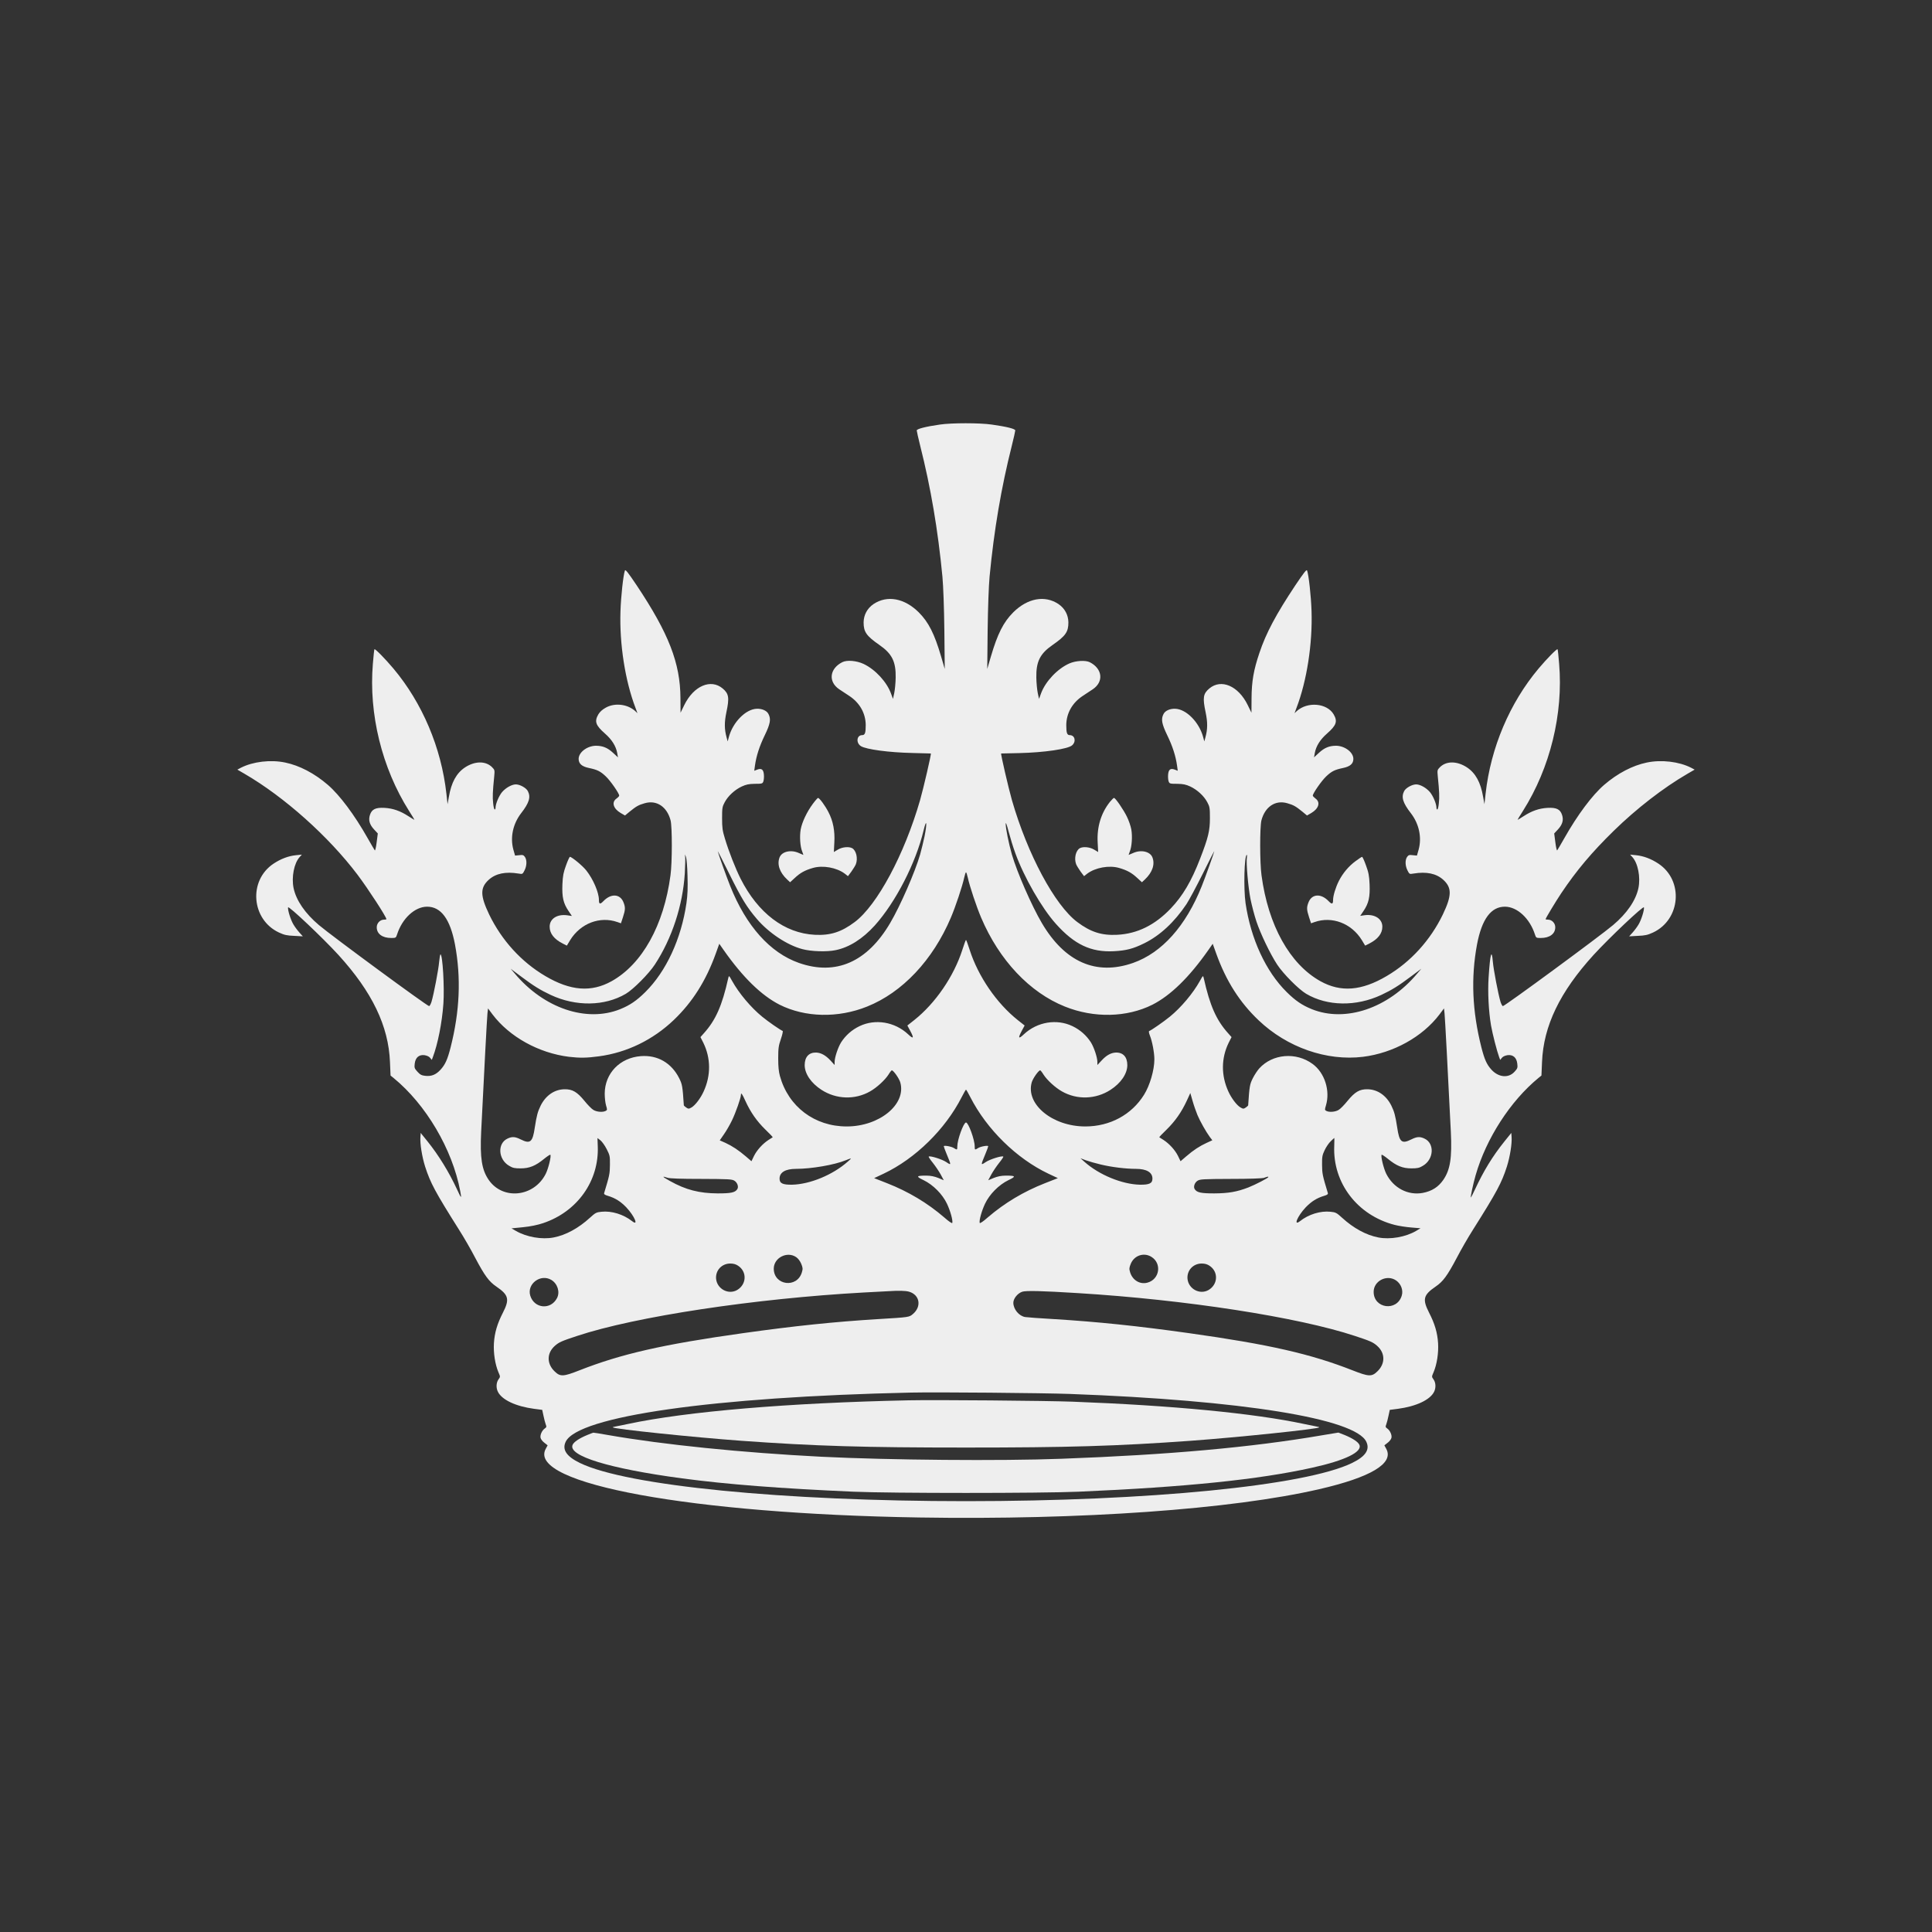 <?xml version="1.0" standalone="no"?>
<!DOCTYPE svg PUBLIC "-//W3C//DTD SVG 20010904//EN"
 "http://www.w3.org/TR/2001/REC-SVG-20010904/DTD/svg10.dtd">
<svg version="1.0" xmlns="http://www.w3.org/2000/svg"
 width="2000pt" height="2000pt" viewBox="0 0 2000 2000"
 preserveAspectRatio="xMidYMid meet">
<rect x="0" y="0" width="2000" height="2000" fill="#333333" stroke="none"/>
<g transform="translate(0,2000) scale(0.1,-0.1)"
fill="#eee" stroke="none">
<path d="M9730 15605 c-148 -21 -240 -45 -240 -61 0 -8 16 -78 35 -155 111
-439 185 -878 231 -1359 9 -102 17 -315 20 -560 l4 -395 -38 130 c-69 235
-130 355 -231 456 -148 147 -327 180 -468 86 -65 -44 -102 -112 -103 -190 0
-99 29 -140 164 -234 130 -90 171 -172 168 -338 -1 -55 -8 -127 -15 -160 l-13
-60 -19 52 c-44 123 -163 252 -285 310 -73 34 -172 43 -221 18 -132 -67 -147
-202 -32 -280 21 -14 67 -45 103 -68 109 -71 171 -180 172 -303 0 -82 -8 -104
-37 -104 -57 0 -66 -80 -13 -114 55 -34 292 -66 538 -71 102 -3 186 -5 186 -5
7 -1 -76 -359 -112 -485 -162 -561 -443 -1085 -676 -1260 -139 -104 -252 -140
-413 -132 -314 16 -588 224 -769 582 -53 106 -122 281 -162 415 -25 81 -29
112 -29 210 0 105 2 119 27 165 34 65 104 129 176 163 46 21 73 27 136 28 74
0 80 2 88 24 5 13 8 44 6 69 -4 55 -24 71 -69 54 l-31 -12 7 52 c14 101 47
203 101 314 58 120 67 169 39 222 -17 34 -66 56 -121 54 -115 -4 -248 -140
-289 -293 l-12 -45 -11 40 c-24 87 -24 157 -3 259 33 154 26 195 -38 249 -123
103 -300 27 -397 -171 l-39 -80 -1 152 c-2 362 -121 668 -452 1165 -90 134
-117 169 -123 155 -17 -48 -41 -266 -46 -424 -11 -336 48 -717 156 -999 l20
-54 -22 21 c-80 73 -211 89 -305 37 -36 -20 -61 -42 -78 -70 -42 -73 -29 -113
69 -199 70 -61 113 -129 126 -200 l8 -46 -52 48 c-56 52 -107 72 -176 72 -91
-1 -179 -68 -179 -136 0 -50 34 -79 106 -94 86 -18 118 -33 174 -86 47 -43
140 -177 140 -200 0 -6 -13 -20 -30 -32 -51 -38 -31 -103 45 -148 l45 -26 47
39 c69 56 93 70 157 88 123 36 231 -36 268 -178 17 -68 17 -436 -1 -567 -69
-519 -293 -921 -611 -1098 -210 -116 -424 -100 -685 54 -248 146 -451 369
-581 637 -94 197 -95 278 -3 361 72 64 173 85 306 63 42 -7 43 -7 63 33 24 47
26 107 4 139 -14 20 -23 23 -60 18 l-42 -4 -18 63 c-34 126 -4 266 81 376 84
108 101 167 69 229 -17 33 -82 69 -124 69 -42 0 -104 -35 -142 -79 -33 -39
-68 -122 -68 -162 0 -11 -4 -19 -9 -19 -5 0 -13 30 -16 66 -7 62 -5 118 11
276 6 65 6 68 -23 97 -66 65 -177 64 -279 -3 -89 -59 -142 -156 -167 -304
l-14 -77 -12 110 c-53 475 -249 938 -549 1295 -86 102 -189 207 -196 199 -2
-2 -10 -69 -16 -149 -44 -520 93 -1079 374 -1524 31 -48 56 -90 56 -92 0 -2
-27 14 -61 36 -86 56 -161 82 -249 87 -91 5 -131 -14 -150 -72 -18 -53 -5
-100 41 -150 l40 -43 -12 -92 c-6 -50 -15 -88 -19 -83 -4 4 -37 62 -75 128
-135 239 -289 445 -411 550 -139 120 -295 201 -441 231 -151 32 -334 10 -458
-53 l-38 -20 74 -43 c413 -240 870 -648 1170 -1045 110 -146 299 -437 299
-460 0 -3 -11 -5 -24 -5 -41 0 -76 -36 -76 -79 0 -68 58 -111 150 -111 47 0
49 1 61 38 53 165 183 285 309 286 145 1 240 -128 290 -391 64 -345 50 -688
-45 -1064 -33 -129 -56 -179 -105 -233 -48 -52 -94 -70 -158 -63 -37 4 -53 12
-80 42 -31 34 -34 41 -29 83 7 64 44 96 101 89 25 -4 48 -14 58 -27 l18 -22
11 29 c51 135 95 356 109 553 12 168 -8 510 -30 510 -4 0 -10 -35 -14 -77 -7
-82 -56 -337 -79 -413 -8 -25 -19 -45 -25 -45 -20 0 -1005 724 -1141 839 -143
121 -235 255 -262 383 -23 114 5 258 64 322 l22 24 -61 -6 c-79 -8 -158 -38
-233 -88 -262 -175 -229 -578 56 -712 56 -26 83 -32 158 -35 l90 -5 -36 40
c-20 22 -48 60 -62 84 -29 49 -60 150 -55 176 4 21 359 -315 521 -492 350
-384 519 -736 534 -1109 l6 -140 31 -25 c335 -274 608 -736 690 -1170 16 -85
13 -83 -34 19 -83 178 -189 351 -304 494 l-71 88 -3 -43 c-5 -69 17 -205 49
-306 55 -170 103 -260 352 -655 48 -75 123 -205 167 -290 98 -185 142 -245
219 -297 127 -87 138 -131 67 -270 -59 -115 -86 -207 -93 -316 -6 -100 12
-219 47 -301 20 -46 20 -46 0 -74 -24 -33 -26 -89 -5 -129 42 -83 186 -150
374 -175 l84 -11 13 -60 c7 -33 17 -73 23 -89 10 -25 9 -31 -9 -43 -30 -21
-51 -69 -44 -98 3 -14 21 -37 40 -51 l33 -26 -21 -39 c-187 -359 1513 -670
3870 -708 1670 -27 3233 84 4138 293 534 123 773 266 696 415 l-21 39 33 26
c19 14 37 37 40 51 7 29 -14 77 -44 98 -18 12 -19 18 -9 43 6 16 16 56 23 89
l13 60 84 11 c188 25 332 92 374 175 21 40 19 96 -5 129 -20 28 -20 28 0 74
35 82 53 201 47 301 -7 109 -34 201 -93 316 -71 139 -60 183 67 270 77 52 121
112 219 297 44 85 119 215 167 290 249 395 297 485 352 655 32 101 54 237 49
306 l-3 43 -71 -88 c-123 -153 -215 -304 -305 -497 -20 -43 -39 -80 -42 -83
-9 -9 22 138 49 231 109 380 360 768 650 1006 l31 25 6 140 c15 373 184 725
534 1109 162 177 517 513 521 492 5 -26 -26 -127 -55 -176 -14 -24 -42 -62
-62 -84 l-36 -40 90 5 c75 3 102 9 158 35 285 134 318 537 56 712 -75 50 -154
80 -233 88 l-61 6 22 -24 c59 -64 87 -208 64 -322 -27 -128 -119 -262 -262
-383 -136 -115 -1121 -839 -1141 -839 -6 0 -17 20 -25 45 -23 76 -72 331 -79
413 -12 142 -28 87 -44 -162 -10 -149 0 -349 25 -496 15 -87 62 -269 84 -328
l11 -29 18 22 c10 13 33 23 58 27 57 7 94 -25 101 -89 5 -42 2 -49 -29 -83
-62 -68 -164 -59 -238 21 -49 54 -72 104 -105 233 -95 376 -109 719 -45 1064
50 263 145 392 290 391 126 -1 256 -121 309 -286 12 -37 14 -38 61 -38 92 0
150 43 150 111 0 43 -35 79 -76 79 -13 0 -24 2 -24 5 0 9 104 182 163 270 156
233 314 421 543 645 233 228 514 446 763 590 l74 43 -38 20 c-124 63 -307 85
-458 53 -146 -30 -302 -111 -441 -231 -122 -105 -276 -311 -411 -550 -38 -66
-71 -124 -75 -128 -4 -5 -13 33 -19 83 l-12 92 40 43 c46 50 59 97 41 150 -19
58 -59 77 -150 72 -88 -5 -163 -31 -249 -87 -34 -22 -61 -38 -61 -36 0 2 25
44 56 92 281 445 418 1004 374 1524 -6 80 -14 147 -16 149 -7 8 -110 -97 -196
-199 -300 -357 -496 -820 -549 -1295 l-12 -110 -14 77 c-25 148 -78 245 -167
304 -102 67 -213 68 -279 3 -29 -29 -29 -32 -23 -97 16 -158 18 -214 11 -276
-3 -36 -11 -66 -16 -66 -5 0 -9 8 -9 19 0 40 -35 123 -68 162 -38 44 -100 79
-142 79 -42 0 -107 -36 -124 -69 -32 -62 -15 -121 69 -229 85 -110 115 -250
81 -376 l-18 -63 -42 4 c-37 5 -46 2 -60 -18 -22 -32 -20 -92 4 -139 20 -40
21 -40 63 -33 133 22 234 1 306 -63 92 -83 91 -164 -3 -361 -130 -268 -333
-491 -581 -637 -261 -154 -475 -170 -685 -54 -318 177 -542 579 -611 1098 -18
131 -18 499 -1 567 37 142 145 214 268 178 64 -18 88 -32 157 -88 l47 -39 45
26 c76 45 96 110 45 148 -16 12 -30 26 -30 32 0 23 93 157 140 200 56 53 88
68 174 86 72 15 106 44 106 94 0 68 -88 135 -179 136 -69 0 -120 -20 -176 -72
l-52 -48 8 46 c13 71 56 139 126 200 98 86 111 126 69 199 -69 117 -271 135
-383 33 l-22 -21 20 54 c108 282 167 667 156 1004 -5 154 -29 372 -46 419 -6
14 -33 -21 -123 -155 -198 -298 -302 -492 -371 -699 -59 -174 -80 -293 -81
-466 l-1 -152 -39 80 c-97 198 -274 274 -397 171 -64 -54 -71 -95 -38 -249 21
-102 21 -172 -3 -259 l-11 -40 -12 45 c-41 153 -174 289 -289 293 -55 2 -104
-20 -121 -54 -28 -53 -19 -102 39 -222 54 -111 87 -213 101 -314 l7 -52 -31
12 c-45 17 -65 1 -69 -54 -2 -25 1 -56 6 -69 8 -22 14 -24 88 -24 63 -1 90 -7
136 -28 72 -34 142 -98 176 -163 25 -46 27 -60 27 -165 0 -129 -17 -201 -102
-420 -89 -231 -179 -384 -303 -514 -165 -173 -346 -262 -555 -273 -161 -8
-274 28 -413 132 -233 175 -514 699 -676 1260 -36 126 -119 484 -112 485 0 0
84 2 186 4 259 6 507 42 549 81 44 39 28 105 -25 105 -28 0 -36 23 -36 104 1
123 63 232 172 303 36 23 82 54 103 68 115 78 100 213 -32 280 -44 22 -146 16
-211 -13 -121 -53 -246 -184 -292 -307 l-22 -60 -13 60 c-7 33 -14 105 -15
160 -3 166 38 248 168 338 135 94 164 135 164 234 -1 78 -38 146 -103 190
-141 94 -320 61 -468 -86 -101 -101 -162 -221 -231 -456 l-38 -130 4 395 c3
245 11 458 20 560 46 481 120 920 231 1359 19 77 35 147 35 155 0 17 -88 39
-244 61 -123 18 -417 18 -536 0z m-159 -4262 c-12 -55 -32 -140 -46 -189 -54
-185 -204 -529 -310 -709 -238 -405 -563 -547 -945 -413 -298 105 -546 382
-711 796 -36 89 -129 350 -129 360 0 4 54 -101 119 -233 128 -259 182 -346
286 -468 123 -144 312 -270 470 -312 92 -25 255 -30 345 -11 142 29 280 117
406 256 216 241 425 647 505 984 31 129 38 80 10 -61z m940 -176 c90 -249 273
-567 419 -730 191 -214 363 -296 600 -284 129 7 199 25 315 82 163 80 313 220
437 405 27 41 103 183 169 315 65 132 119 237 119 233 0 -10 -93 -271 -129
-360 -165 -414 -413 -691 -711 -796 -382 -134 -707 8 -945 413 -106 180 -256
524 -310 709 -33 115 -65 275 -64 318 0 21 11 -7 30 -80 16 -61 47 -163 70
-225z m-3394 -232 c4 -128 1 -198 -11 -285 -54 -369 -209 -705 -426 -920 -90
-89 -159 -136 -260 -177 -349 -140 -790 9 -1092 370 l-42 49 107 -80 c128 -96
198 -140 309 -192 260 -121 557 -117 776 12 78 46 238 207 301 303 177 270
289 612 310 943 4 78 6 154 4 170 l-3 27 11 -25 c6 -14 14 -101 16 -195z
m5791 190 c-10 -50 13 -311 37 -432 14 -68 41 -171 61 -231 43 -129 143 -337
215 -447 63 -96 223 -257 301 -303 219 -129 516 -133 776 -12 111 52 181 96
309 192 l107 80 -42 -49 c-302 -361 -743 -510 -1092 -370 -101 41 -170 88
-260 177 -216 213 -372 551 -426 920 -22 153 -13 500 13 500 3 0 3 -11 1 -25z
m-2889 -212 c20 -91 89 -298 138 -413 187 -440 502 -774 867 -920 301 -121
641 -113 905 19 189 96 382 284 581 568 l44 63 37 -103 c102 -283 242 -503
438 -689 295 -281 705 -424 1081 -378 313 39 615 206 791 438 l47 63 6 -53 c5
-46 35 -616 65 -1224 13 -271 -6 -393 -78 -498 -52 -75 -119 -117 -213 -135
-153 -28 -303 51 -377 197 -28 55 -60 187 -48 198 3 3 32 -16 64 -42 89 -73
153 -99 243 -99 63 0 82 4 120 27 113 66 123 231 17 281 -48 23 -79 21 -137
-8 -99 -50 -124 -29 -146 122 -19 123 -30 165 -61 228 -53 106 -144 168 -248
169 -81 1 -129 -27 -206 -121 -33 -41 -74 -83 -92 -93 -34 -21 -97 -26 -127
-10 -17 9 -17 13 -4 56 46 154 -13 339 -138 430 -171 126 -415 105 -552 -46
-20 -22 -50 -68 -67 -102 -31 -62 -35 -81 -48 -280 -1 -4 -12 -15 -26 -24 -22
-14 -26 -14 -54 2 -38 22 -94 96 -125 165 -76 166 -75 344 3 504 l30 59 -33
37 c-125 138 -191 288 -255 574 -7 29 -7 29 -40 -30 -71 -128 -195 -275 -310
-369 -65 -53 -192 -141 -214 -149 -7 -2 -4 -20 7 -48 24 -59 46 -178 46 -245
0 -111 -47 -271 -107 -367 -129 -207 -353 -328 -608 -328 -339 0 -618 229
-555 455 11 41 71 126 88 126 4 0 20 -20 35 -45 36 -56 122 -135 190 -173 156
-89 350 -83 503 16 108 70 173 166 174 255 0 85 -43 133 -119 131 -50 -2 -98
-28 -148 -83 l-43 -46 0 32 c0 46 -35 152 -68 204 -46 71 -110 128 -189 166
-164 79 -366 45 -504 -84 -56 -53 -63 -41 -21 37 l29 54 -71 56 c-220 175
-410 453 -498 727 -18 57 -35 103 -38 103 -3 0 -20 -46 -38 -103 -88 -274
-278 -552 -498 -727 l-71 -56 29 -54 c42 -78 35 -90 -21 -37 -138 129 -340
163 -504 84 -79 -38 -143 -95 -189 -166 -33 -52 -68 -158 -68 -204 l0 -32 -42
46 c-51 55 -99 81 -149 83 -76 2 -119 -46 -119 -131 1 -89 66 -185 174 -255
153 -99 347 -105 503 -16 68 38 154 117 190 173 15 25 31 45 35 45 17 0 77
-85 88 -126 63 -226 -216 -455 -555 -455 -332 0 -603 204 -691 521 -13 47 -18
98 -18 185 0 104 4 131 28 200 15 44 23 81 18 83 -21 7 -150 96 -213 148 -115
94 -239 241 -310 369 -33 59 -33 59 -40 30 -64 -286 -130 -436 -255 -574 l-33
-37 30 -59 c78 -160 79 -338 3 -504 -31 -69 -87 -143 -125 -165 -28 -16 -32
-16 -54 -2 -14 9 -25 20 -26 24 -13 199 -17 218 -48 280 -80 159 -224 242
-396 229 -218 -16 -374 -178 -375 -388 0 -42 6 -97 14 -123 13 -43 13 -47 -4
-56 -30 -16 -93 -11 -127 10 -18 10 -59 52 -92 93 -77 94 -125 122 -206 121
-104 -1 -195 -63 -248 -169 -31 -63 -42 -105 -61 -228 -22 -151 -47 -172 -146
-122 -58 29 -89 31 -137 8 -106 -50 -96 -215 17 -281 38 -23 57 -27 120 -27
90 0 154 26 243 99 32 26 61 45 64 42 12 -11 -20 -143 -48 -198 -121 -240
-444 -274 -590 -62 -72 105 -91 227 -78 498 30 608 60 1178 65 1224 l6 53 47
-63 c176 -232 478 -399 791 -438 112 -13 184 -12 310 5 290 39 559 170 776
377 193 185 332 405 433 685 l37 103 44 -63 c199 -284 392 -472 581 -568 264
-132 604 -140 905 -19 365 146 680 480 867 920 49 115 118 322 138 413 7 31
15 57 19 57 4 0 12 -26 19 -57z m26 -2271 c170 -333 479 -636 808 -792 l98
-46 -135 -53 c-219 -86 -417 -204 -591 -354 -47 -42 -81 -64 -83 -57 -8 24 20
125 55 199 47 99 143 196 242 244 82 39 77 47 -27 47 -47 0 -84 -8 -125 -24
l-57 -24 32 60 c18 33 55 87 81 120 27 33 46 62 43 65 -12 12 -140 -28 -182
-57 -53 -35 -53 -36 -3 85 16 38 29 74 29 79 0 12 -81 -2 -107 -20 -31 -20
-33 -18 -33 19 0 69 -65 247 -90 247 -25 0 -90 -178 -90 -247 0 -37 -2 -39
-33 -19 -26 18 -107 32 -107 20 0 -5 13 -41 29 -79 50 -121 50 -120 -3 -85
-42 29 -170 69 -182 57 -3 -3 16 -32 43 -65 26 -33 63 -87 81 -120 l32 -60
-57 24 c-41 16 -78 24 -125 24 -104 0 -109 -8 -27 -47 99 -48 195 -145 242
-244 35 -74 63 -175 55 -199 -2 -7 -36 15 -83 57 -174 150 -372 268 -591 354
l-135 53 98 46 c329 156 638 459 808 792 22 43 42 78 45 78 3 0 23 -35 45 -78z
m-2329 -38 c53 -117 118 -210 206 -296 45 -43 79 -79 77 -81 -2 -2 -22 -14
-44 -28 -60 -39 -120 -105 -150 -166 l-26 -54 -57 49 c-76 65 -141 108 -212
141 l-59 26 44 64 c24 34 62 100 83 144 38 79 92 232 92 263 0 28 12 13 46
-62z m4680 -147 c29 -68 88 -172 128 -227 l26 -34 -59 -27 c-72 -33 -137 -75
-213 -141 l-57 -49 -26 54 c-30 61 -90 127 -150 166 -22 14 -42 26 -44 28 -2
2 32 38 77 81 88 87 152 178 208 298 l36 79 24 -83 c13 -46 36 -111 50 -145z
m-6116 -352 c33 -65 35 -73 34 -164 -1 -92 -4 -107 -60 -292 -3 -11 7 -19 38
-28 77 -23 132 -58 191 -119 85 -90 132 -200 60 -143 -89 70 -212 108 -316 97
-54 -5 -64 -11 -120 -62 -118 -108 -250 -180 -375 -204 -122 -24 -282 4 -392
68 l-45 26 120 12 c79 8 150 23 207 42 355 119 581 438 566 798 l-3 83 30 -23
c17 -13 46 -54 65 -91z m7532 31 c-16 -382 240 -717 625 -816 43 -11 121 -23
173 -27 l95 -8 -45 -27 c-109 -64 -270 -92 -392 -68 -125 24 -257 96 -375 204
-56 51 -66 57 -120 62 -104 11 -227 -27 -315 -97 -73 -57 -26 53 59 143 59 61
114 96 191 119 31 9 41 17 38 28 -56 185 -59 200 -60 291 -1 84 2 102 27 154
15 32 43 74 63 92 19 19 36 34 37 34 1 0 0 -38 -1 -84z m-5037 -162 c-155
-137 -391 -234 -576 -238 -97 -1 -129 14 -129 63 0 65 61 101 170 101 159 0
398 41 515 89 66 26 67 26 20 -15z m2620 -29 c112 -27 259 -45 365 -45 109 0
170 -36 170 -101 0 -49 -32 -64 -129 -63 -186 4 -424 102 -576 238 l-40 36 55
-21 c30 -11 100 -31 155 -44z m-4485 -137 c24 -8 136 -12 350 -12 284 -1 318
-3 343 -19 30 -19 45 -62 30 -86 -22 -36 -64 -45 -203 -45 -192 1 -331 37
-494 128 -81 45 -89 55 -26 34z m6220 7 c0 -9 -135 -79 -206 -107 -120 -46
-205 -61 -354 -62 -139 0 -181 9 -203 45 -15 24 0 67 30 86 25 16 59 18 343
19 198 0 326 5 345 11 35 13 45 15 45 8z m-4889 -828 c21 -14 41 -41 53 -69
17 -42 18 -52 7 -89 -50 -168 -291 -136 -291 38 0 112 137 183 231 120z m3677
3 c112 -68 87 -234 -40 -268 -77 -21 -154 25 -179 107 -11 37 -10 47 7 89 36
86 134 119 212 72z m-4277 -93 c94 -62 88 -193 -10 -251 -90 -52 -207 10 -218
115 -8 87 58 159 147 159 32 0 58 -7 81 -23z m4880 0 c94 -62 88 -193 -10
-251 -90 -52 -207 10 -218 115 -8 87 58 159 147 159 32 0 58 -7 81 -23z
m-6813 -147 c64 -39 91 -125 58 -188 -65 -125 -236 -109 -277 26 -36 122 108
229 219 162z m8744 -5 c51 -35 76 -100 59 -157 -50 -167 -291 -135 -291 39 0
113 136 183 232 118z m-5040 -117 c110 -33 130 -154 38 -231 -38 -33 -41 -33
-355 -52 -459 -28 -871 -71 -1405 -146 -827 -116 -1261 -215 -1695 -386 -163
-64 -195 -66 -252 -11 -85 80 -84 191 1 266 43 38 71 50 229 102 604 201 1842
388 2967 450 107 6 218 12 245 13 122 8 190 6 227 -5z m1743 -14 c1116 -68
2285 -249 2872 -444 158 -52 186 -64 229 -102 85 -75 86 -186 1 -266 -57 -55
-89 -53 -252 11 -434 171 -868 270 -1695 386 -534 75 -946 118 -1405 146 -143
8 -274 18 -292 21 -64 10 -123 81 -123 148 0 43 44 98 92 114 38 13 205 9 573
-14z m-80 -1044 c1783 -66 2956 -255 3069 -495 39 -82 -8 -152 -148 -220 -484
-235 -2104 -395 -3996 -395 -1892 0 -3512 160 -3996 395 -140 68 -187 138
-148 220 125 264 1527 464 3574 509 261 6 1369 -4 1645 -14z"/>
<path d="M9405 5504 c-1237 -26 -2296 -115 -2905 -245 -52 -11 -110 -23 -128
-26 -18 -3 -31 -7 -29 -9 18 -18 839 -103 1332 -139 766 -55 1270 -70 2325
-70 1055 0 1559 15 2325 70 493 36 1314 121 1332 139 2 2 -11 6 -29 9 -18 3
-76 15 -128 26 -520 111 -1364 192 -2400 231 -269 10 -1421 20 -1695 14z"/>
<path d="M6077 5144 c-82 -34 -136 -71 -149 -100 -53 -115 379 -247 1132 -348
464 -62 1020 -105 1775 -138 389 -17 1941 -17 2330 0 1114 48 1867 126 2417
248 344 76 524 164 490 238 -14 30 -68 66 -153 101 l-64 25 -175 -29 c-724
-124 -1579 -201 -2690 -242 -627 -24 -1791 -14 -2490 21 -818 42 -1631 124
-2208 225 -79 14 -146 25 -150 24 -4 0 -33 -12 -65 -25z"/>
<path d="M8414 11678 c-61 -82 -111 -188 -125 -263 -13 -71 -6 -178 15 -229 8
-20 13 -36 12 -36 -2 0 -23 9 -47 20 -82 37 -176 15 -199 -46 -28 -72 1 -156
78 -228 l31 -29 49 45 c57 53 104 79 187 103 103 30 246 4 330 -59 l33 -26 36
48 c19 27 40 61 46 76 23 61 3 143 -39 166 -35 18 -102 12 -147 -15 l-42 -25
5 99 c7 119 -13 224 -62 316 -34 66 -92 145 -107 145 -4 0 -29 -28 -54 -62z"/>
<path d="M11490 11699 c-92 -115 -136 -260 -127 -420 l5 -99 -42 25 c-45 27
-112 33 -147 15 -42 -23 -62 -105 -39 -166 6 -15 27 -49 46 -76 l36 -48 33 26
c84 63 227 89 330 59 83 -24 130 -50 187 -103 l49 -45 31 29 c77 72 106 156
78 228 -23 61 -117 83 -199 46 -24 -11 -45 -20 -47 -20 -1 0 4 16 12 36 21 51
28 158 15 229 -6 33 -26 92 -45 130 -34 71 -119 195 -134 195 -5 0 -23 -18
-42 -41z"/>
<path d="M5860 11043 c-27 -74 -34 -106 -38 -199 -5 -131 9 -194 63 -274 l35
-52 -49 7 c-104 14 -181 -36 -181 -118 0 -71 46 -129 136 -175 l42 -21 35 58
c107 173 308 249 488 186 l37 -13 21 64 c25 77 26 101 5 154 -35 88 -130 93
-208 11 -34 -35 -46 -32 -46 13 0 77 -59 214 -130 304 -37 48 -151 142 -170
142 -5 0 -23 -39 -40 -87z"/>
<path d="M14032 11085 c-70 -51 -131 -124 -172 -204 -34 -68 -60 -153 -60
-197 0 -45 -12 -48 -46 -13 -78 82 -173 77 -208 -11 -21 -53 -20 -77 5 -154
l21 -64 37 13 c180 63 381 -13 488 -186 l35 -58 42 21 c90 46 136 104 136 175
0 81 -78 132 -182 119 l-47 -7 35 52 c53 79 67 143 62 273 -4 93 -11 125 -38
199 -17 48 -35 87 -40 87 -4 0 -35 -20 -68 -45z"/>
</g>
</svg>
